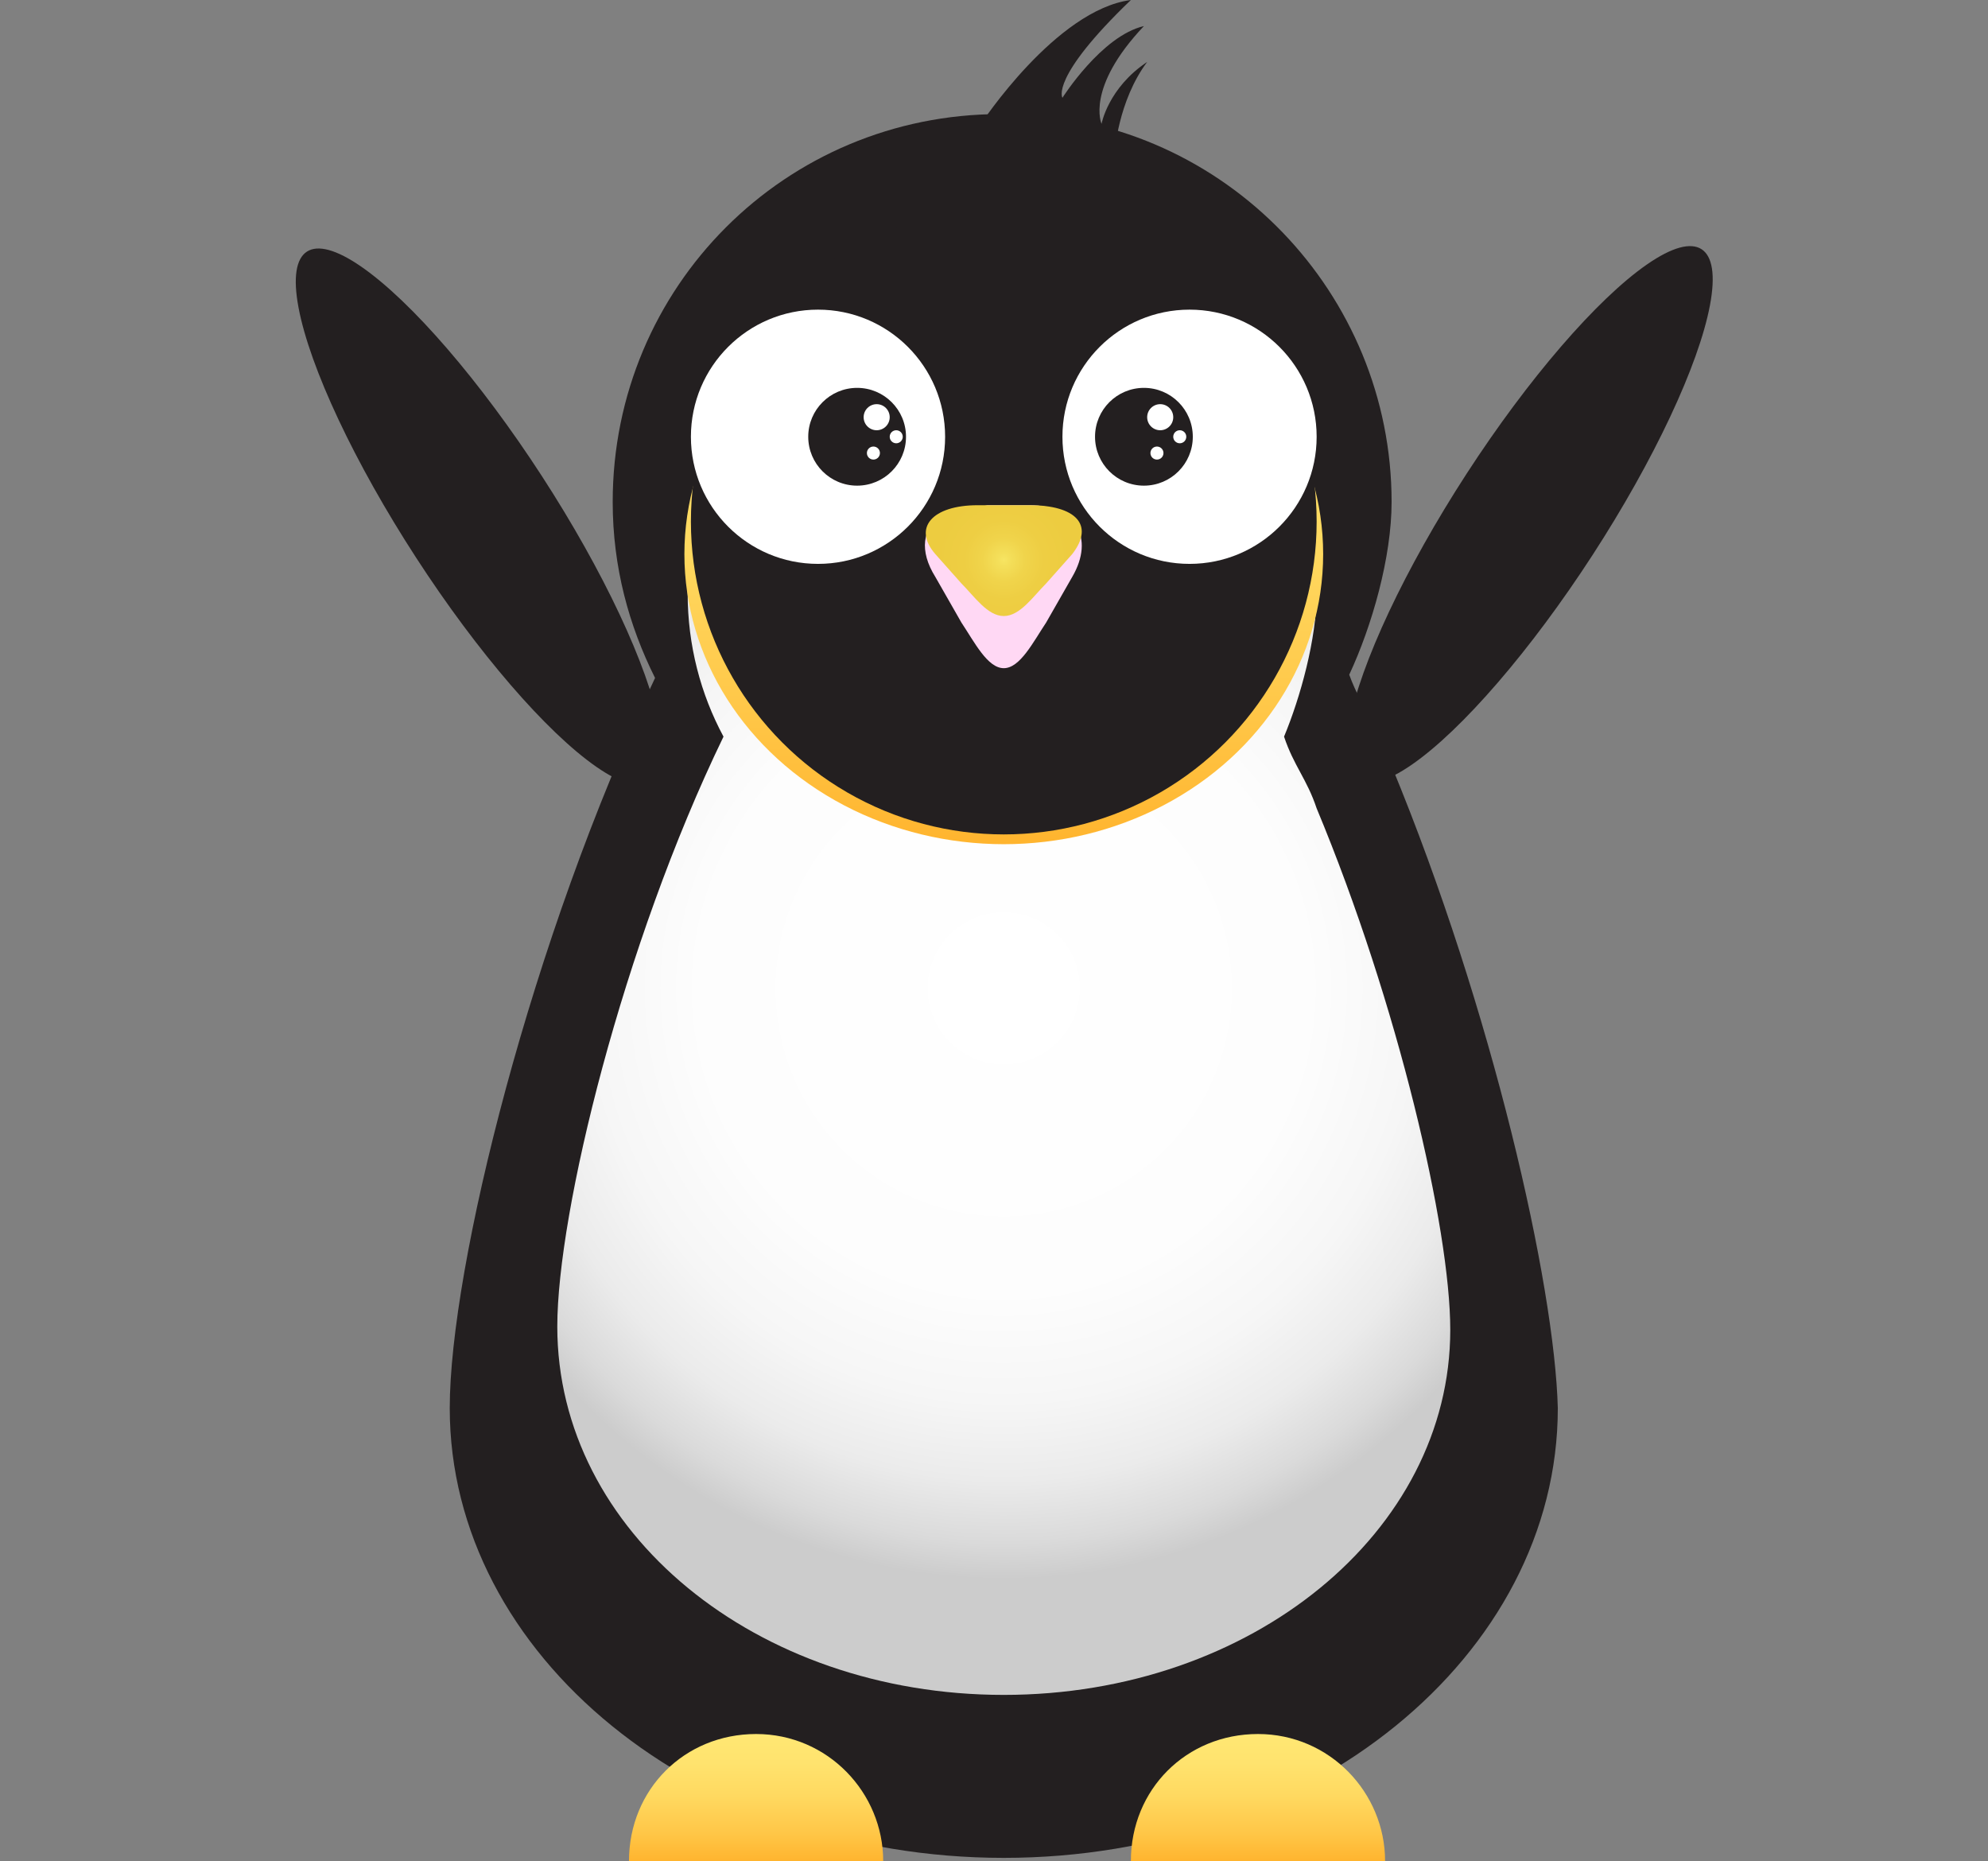<svg xmlns="http://www.w3.org/2000/svg" width="61" height="57.1" viewBox="0 0 61 57.1"><rect x="0" y="0" width="61" height="57.1" fill="#808080" stroke="none"/><path fill="#231F20" d="M42.7 23.5c-.3-1.1-.9-1.7-1.3-2.8.7-1.5 1.3-3.6 1.3-5.3 0-6.4-5.1-11.7-11.5-11.9h-.5c-6.6 0-11.9 5.3-11.9 11.9 0 2 .5 3.8 1.3 5.4-3.8 8-6.3 18.1-6.3 22.4 0 7.6 7.6 13.8 17 13.8s17-6.2 17-13.8c-.1-3.8-2-12.2-5.1-19.7z"/><radialGradient id="a" cx="30.798" cy="30.32" r="18.127" gradientUnits="userSpaceOnUse"><stop offset="0" stop-color="#FFF"/><stop offset=".515" stop-color="#FDFDFD"/><stop offset=".7" stop-color="#F6F6F6"/><stop offset=".833" stop-color="#EBEBEB"/><stop offset=".939" stop-color="#DADADA"/><stop offset="1" stop-color="#CCC"/></radialGradient><path fill="url(#a)" d="M40.4 24.8c-.3-.9-.7-1.3-1-2.2.5-1.2 1-3 1-4.4 0-5.2-4.1-9.4-9.3-9.6h-.4c-5.3 0-9.6 4.3-9.6 9.6 0 1.6.4 3.1 1.1 4.4-3.1 6.4-5.1 14.6-5.1 18.1C17.1 47 23.2 52 30.8 52s13.7-5 13.7-11.2c0-3.1-1.6-10-4.1-16z"/><linearGradient id="b" gradientUnits="userSpaceOnUse" x1="23.23" y1="53.23" x2="23.23" y2="57.126"><stop offset="0" stop-color="#FFE773"/><stop offset=".22" stop-color="#FFE36E"/><stop offset=".482" stop-color="#FFD960"/><stop offset=".765" stop-color="#FFC748"/><stop offset="1" stop-color="#FFB42E"/></linearGradient><path fill="url(#b)" d="M23.2 53.2c-2.2 0-3.9 1.7-3.9 3.9h7.8c0-2.1-1.7-3.9-3.9-3.9z"/><linearGradient id="c" gradientUnits="userSpaceOnUse" x1="38.615" y1="53.23" x2="38.615" y2="57.126"><stop offset="0" stop-color="#FFE773"/><stop offset=".22" stop-color="#FFE36E"/><stop offset=".482" stop-color="#FFD960"/><stop offset=".765" stop-color="#FFC748"/><stop offset="1" stop-color="#FFB42E"/></linearGradient><path fill="url(#c)" d="M38.6 53.2c-2.2 0-3.9 1.7-3.9 3.9h7.8c0-2.1-1.7-3.9-3.9-3.9z"/><linearGradient id="d" gradientUnits="userSpaceOnUse" x1="30.798" y1="8.1" x2="30.798" y2="25.962"><stop offset="0" stop-color="#FFE773"/><stop offset=".22" stop-color="#FFE36E"/><stop offset=".482" stop-color="#FFD960"/><stop offset=".765" stop-color="#FFC748"/><stop offset="1" stop-color="#FFB42E"/></linearGradient><ellipse fill="url(#d)" cx="30.8" cy="17" rx="9.8" ry="8.9"/><circle fill="#231F20" cx="30.8" cy="16" r="9.6"/><circle fill="#FFF" cx="25.1" cy="13.4" r="3.9"/><circle fill="#231F20" cx="26.3" cy="13.4" r="1.5"/><circle fill="#FFF" cx="26.9" cy="12.8" r=".4"/><circle fill="#FFF" cx="27.5" cy="13.4" r=".2"/><circle fill="#FFF" cx="26.8" cy="13.9" r=".2"/><circle fill="#FFF" cx="36.5" cy="13.4" r="3.9"/><circle fill="#231F20" cx="35.1" cy="13.4" r="1.5"/><circle fill="#FFF" cx="35.6" cy="12.8" r=".4"/><circle fill="#FFF" cx="36.2" cy="13.4" r=".2"/><circle fill="#FFF" cx="35.5" cy="13.9" r=".2"/><g><path fill="#FFD8F4" d="M32.9 17.7l-.8 1.4c-.4.6-.8 1.4-1.3 1.4s-.9-.8-1.3-1.4l-.8-1.4c-.5-.8-.4-1.5.2-1.9l1.4-.3h1.3c1.4 0 2 1 1.3 2.2z"/><radialGradient id="e" cx="30.804" cy="17.178" r="2.067" gradientUnits="userSpaceOnUse"><stop offset="0" stop-color="#F7E563"/><stop offset=".095" stop-color="#F4DF5A"/><stop offset=".321" stop-color="#F0D44B"/><stop offset=".588" stop-color="#EECE43"/><stop offset="1" stop-color="#EDCC40"/></radialGradient><path fill="url(#e)" d="M31.6 15.5H30c-1.4 0-2 .7-1.3 1.5l.8.9c.4.4.8 1 1.3 1s.9-.6 1.3-1l.8-.9c.7-.9.1-1.5-1.3-1.5z"/></g><path fill="#231F20" d="M30.1 3.8S32.4.3 34.7 0c-2.5 2.4-2.1 3-2.1 3s1.2-1.9 2.5-2.2c-1.8 1.9-1.3 3-1.3 3s.2-1.1 1.4-1.9c-.9 1.2-1 2.8-1 2.8"/><g><ellipse transform="rotate(147.024 14.64 15.843)" fill="#231F20" cx="14.6" cy="15.8" rx="2.3" ry="9.7"/></g><g><ellipse transform="rotate(32.976 46.943 15.846)" fill="#231F20" cx="46.9" cy="15.8" rx="2.3" ry="9.7"/></g></svg>